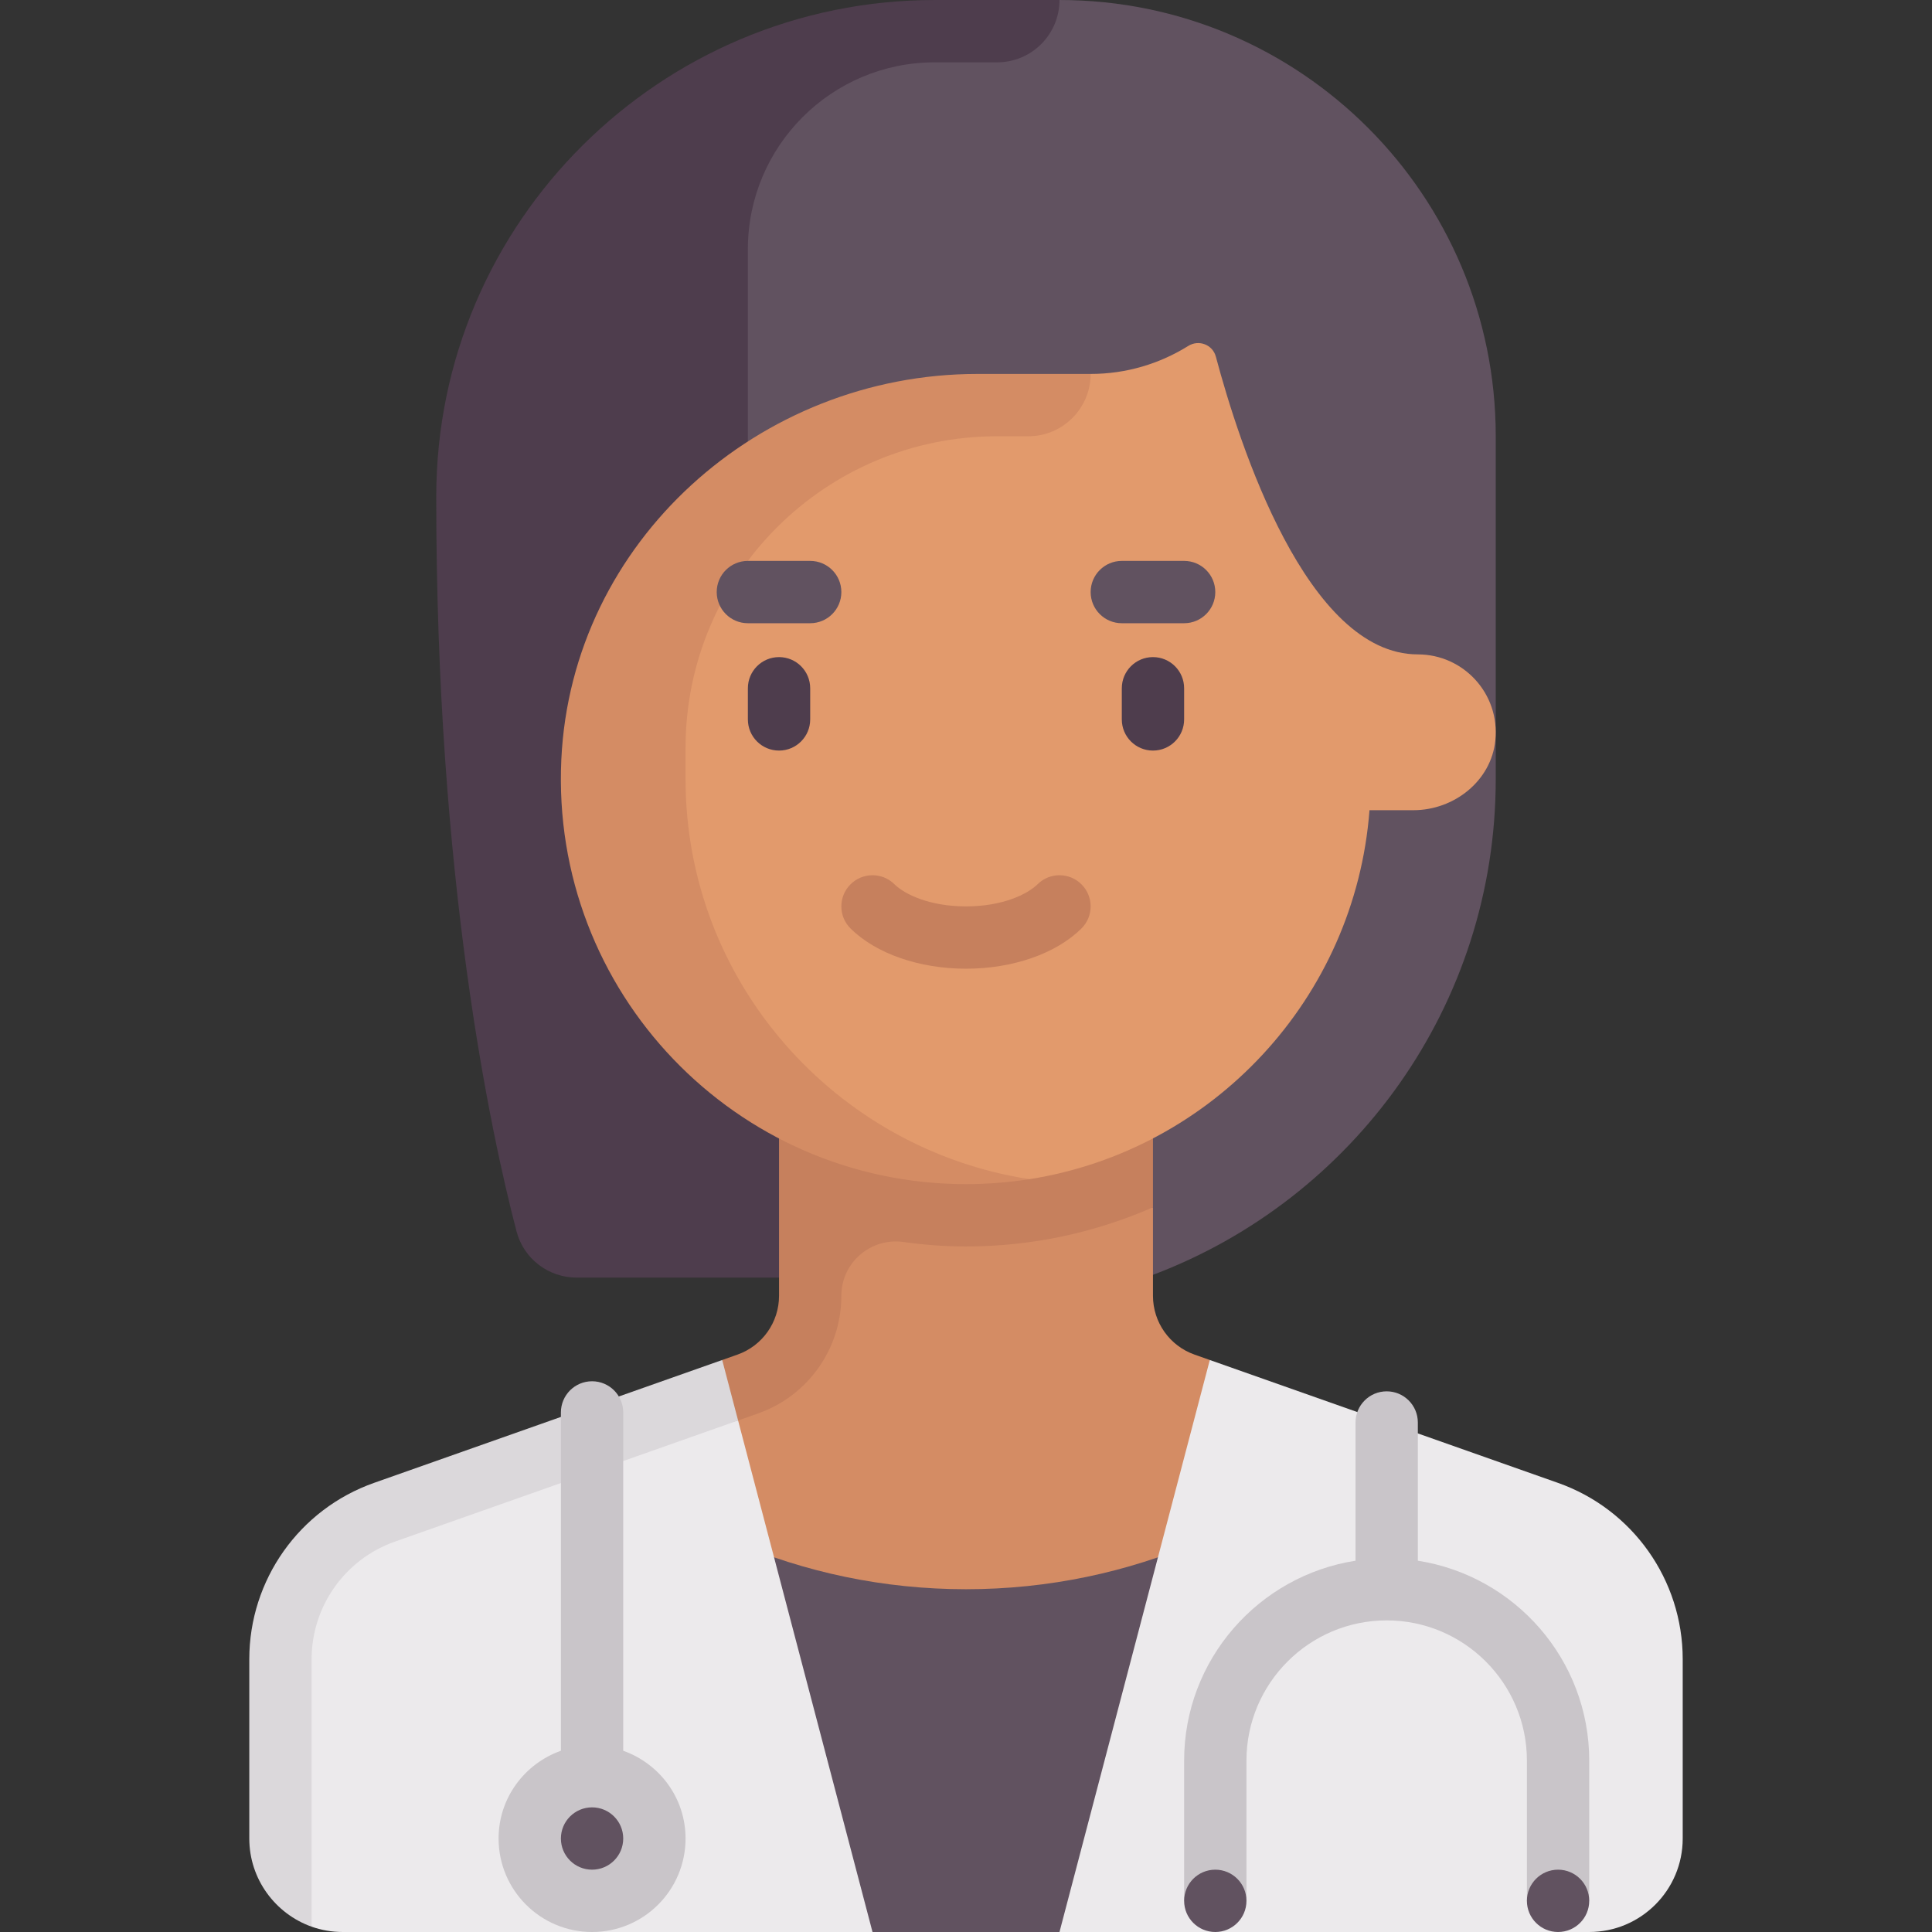 <svg id="Capa_1" enable-background="new 0 0 512 512" height="512" viewBox="0 0 512 512" width="512" xmlns="http://www.w3.org/2000/svg"><rect x="0" y="0" width="512" height="512" fill="#333333" stroke="none"/><g><path d="m280.774 0-33.032 9.194c-72.929 0-111.909 50.518-111.874 123.448l113.375 205.939 56.306-.736c53.083-20.028 90.838-71.301 90.838-131.393v-90.839c0-63.851-51.762-115.613-115.613-115.613z" fill="#615260"/><path d="m115.613 131.539c-.056 101.195 14.425 168.585 21.27 194.779 1.899 7.265 8.455 12.263 15.965 12.263h53.604l57.38-.426-65.638-65.638v-206.452c0-27.365 22.184-49.548 49.548-49.548h16.516c9.122 0 16.516-7.395 16.516-16.516h-33.032c-72.724-.001-132.088 58.814-132.129 131.538z" fill="#4e3d4d"/><path d="m320.611 360.413-4.043-1.427c-6.603-2.33-11.019-8.571-11.019-15.574v-23.465l-82.151.812-11.729 31.71-66.027 72.76 173.972 37.792z" fill="#d48c64"/><path d="m256 421.161c-21.865 0-42.672-4.486-61.57-12.579l36.796 103.418h49.548l36.951-103.484c-18.939 8.135-39.801 12.645-61.725 12.645z" fill="#615260"/><path d="m206.452 280.774v62.637c0 7.003-4.416 13.244-11.019 15.575l-4.043 1.427.337 17.398 9.202-3.248c13.208-4.662 22.04-17.146 22.04-31.152v-.01c0-8.806 7.79-15.497 16.508-14.259 5.398.767 10.909 1.181 16.524 1.181 17.629 0 34.367-3.738 49.548-10.376v-39.172h-99.097z" fill="#c6805d"/><path d="m375.742 173.419c-29.417 0-47.332-55.677-53.524-78.89-.855-3.204-4.512-4.6-7.327-2.847-7.514 4.677-16.345 7.414-25.858 7.414l-30.008 7.943c-57.806 0-95.026 36.48-97.745 94.222-2.903 61.65 33.701 111.651 94.713 111.651 5.724 0 16.822-.418 16.822-.418 48.611-7.659 86.314-47.981 90.115-97.785h11.633c10.8 0 20.641-7.771 21.717-18.517 1.237-12.357-8.434-22.773-20.538-22.773z" fill="#e29a6c"/><path d="m181.677 206.452v-8.258c0-45.608 36.973-82.581 82.581-82.581h8.258c9.122 0 16.516-7.395 16.516-16.516h-30.008c-57.806 0-107.546 44.423-110.265 102.165-2.903 61.65 46.221 112.545 107.232 112.545 5.65 0 11.41-.47 16.822-1.312-51.451-7.943-91.136-52.368-91.136-106.043z" fill="#d48c64"/><path d="m280.774 512h140.387c13.682 0 24.774-11.092 24.774-24.774v-47.525c0-21.008-13.247-39.732-33.057-46.723l-92.267-32.565z" fill="#eceaec"/><path d="m195.602 376.443-87.426 19.791c-19.81 6.991-33.556 22.459-33.556 43.467v47.524l7.962 23.366c2.583.913 5.363 1.408 8.258 1.408h140.387z" fill="#eceaec"/><path d="m206.452 198.911c-4.565 0-8.258-3.698-8.258-8.258v-8.258c0-4.56 3.694-8.258 8.258-8.258s8.258 3.698 8.258 8.258v8.258c0 4.561-3.694 8.258-8.258 8.258z" fill="#4e3d4d"/><path d="m305.548 198.911c-4.565 0-8.258-3.698-8.258-8.258v-8.258c0-4.56 3.694-8.258 8.258-8.258 4.565 0 8.258 3.698 8.258 8.258v8.258c0 4.561-3.693 8.258-8.258 8.258z" fill="#4e3d4d"/><path d="m256 256.718c-12.387 0-23.823-3.976-30.573-10.637-3.25-3.202-3.282-8.431-.081-11.677 3.202-3.25 8.444-3.282 11.677-.081 2.75 2.714 9.371 5.879 18.976 5.879s16.226-3.165 18.976-5.879c3.234-3.202 8.476-3.169 11.677.081 3.202 3.246 3.169 8.476-.081 11.677-6.748 6.661-18.184 10.637-30.571 10.637z" fill="#c6805d"/><path d="m375.742 413.606v-36.631c0-4.56-3.694-8.258-8.258-8.258-4.565 0-8.258 3.698-8.258 8.258v36.631c-25.68 3.993-45.419 26.193-45.419 52.974v37.161h16.516v-37.161c0-20.492 16.669-37.161 37.161-37.161s37.161 16.669 37.161 37.161v37.161h16.516v-37.161c0-26.781-19.739-48.981-45.419-52.974z" fill="#c9c5c9"/><path d="m214.71 165.161h-16.516c-4.565 0-8.258-3.698-8.258-8.258s3.694-8.258 8.258-8.258h16.516c4.565 0 8.258 3.698 8.258 8.258s-3.694 8.258-8.258 8.258z" fill="#615260"/><path d="m313.806 165.161h-16.516c-4.565 0-8.258-3.698-8.258-8.258s3.694-8.258 8.258-8.258h16.516c4.565 0 8.258 3.698 8.258 8.258s-3.693 8.258-8.258 8.258z" fill="#615260"/><path d="m191.389 360.413-92.267 32.565c-19.81 6.991-33.057 25.716-33.057 46.723v47.525c0 10.771 6.916 19.953 16.516 23.366v-70.883c0-14.006 8.833-26.49 22.04-31.152l90.981-32.113z" fill="#dbd8db"/><circle cx="322.065" cy="503.742" fill="#615260" r="8.258"/><circle cx="412.903" cy="503.742" fill="#615260" r="8.258"/><path d="m165.161 463.969v-89.662c0-4.56-3.694-8.258-8.258-8.258s-8.258 3.698-8.258 8.258v89.662c-9.6 3.413-16.516 12.486-16.516 23.257 0 13.682 11.092 24.774 24.774 24.774s24.774-11.092 24.774-24.774c0-10.771-6.915-19.844-16.516-23.257z" fill="#c9c5c9"/><circle cx="156.903" cy="487.226" fill="#615260" r="8.258"/></g></svg>